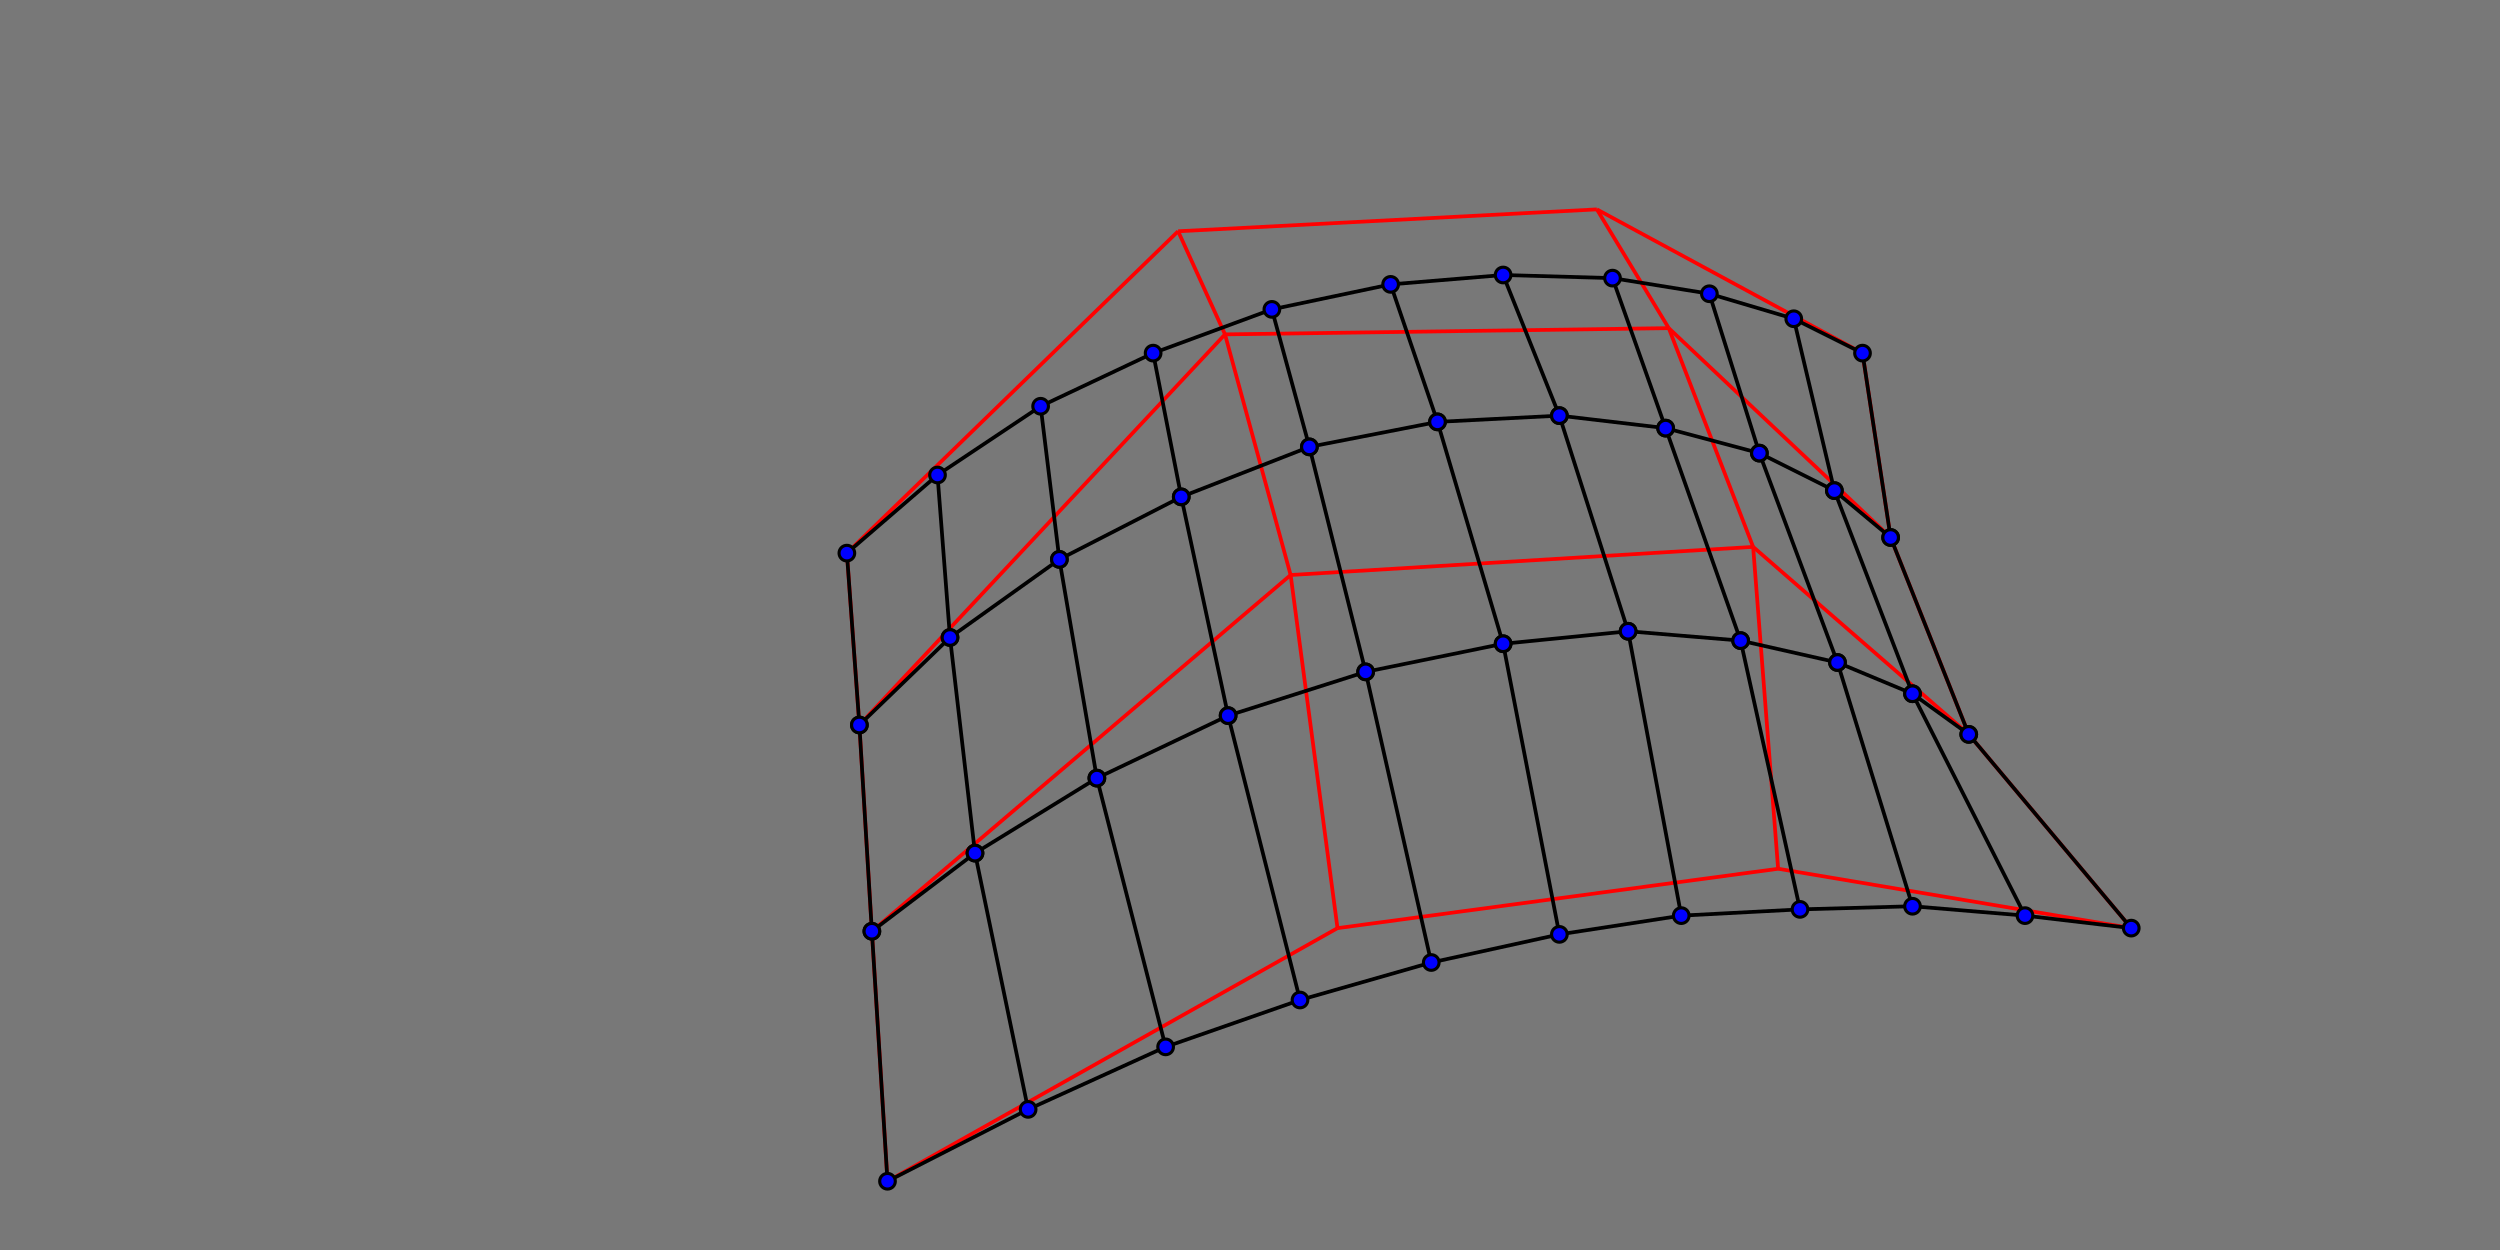 <svg version="1.1" xmlns:xlink="http://www.w3.org/1999/xlink" xmlns="http://www.w3.org/2000/svg" width="800" height="400">
    <rect width="800" height="400" stroke="black" stroke-width="0" fill="rgb(120,120,120)"/>
    <line x1="271" y1="177" x2="377" y2="74" style="stroke:rgb(255,0,0);stroke-width:1.2" />
    <line x1="377" y1="74" x2="511" y2="67" style="stroke:rgb(255,0,0);stroke-width:1.2" />
    <line x1="511" y1="67" x2="596" y2="113" style="stroke:rgb(255,0,0);stroke-width:1.2" />
    <line x1="275" y1="232" x2="392" y2="107" style="stroke:rgb(255,0,0);stroke-width:1.2" />
    <line x1="392" y1="107" x2="534" y2="105" style="stroke:rgb(255,0,0);stroke-width:1.2" />
    <line x1="534" y1="105" x2="605" y2="172" style="stroke:rgb(255,0,0);stroke-width:1.2" />
    <line x1="279" y1="298" x2="413" y2="184" style="stroke:rgb(255,0,0);stroke-width:1.2" />
    <line x1="413" y1="184" x2="561" y2="175" style="stroke:rgb(255,0,0);stroke-width:1.2" />
    <line x1="561" y1="175" x2="630" y2="235" style="stroke:rgb(255,0,0);stroke-width:1.2" />
    <line x1="284" y1="378" x2="428" y2="297" style="stroke:rgb(255,0,0);stroke-width:1.2" />
    <line x1="428" y1="297" x2="569" y2="278" style="stroke:rgb(255,0,0);stroke-width:1.2" />
    <line x1="569" y1="278" x2="682" y2="297" style="stroke:rgb(255,0,0);stroke-width:1.2" />
    <line x1="271" y1="177" x2="275" y2="232" style="stroke:rgb(255,0,0);stroke-width:1.2" />
    <line x1="377" y1="74" x2="392" y2="107" style="stroke:rgb(255,0,0);stroke-width:1.2" />
    <line x1="511" y1="67" x2="534" y2="105" style="stroke:rgb(255,0,0);stroke-width:1.2" />
    <line x1="596" y1="113" x2="605" y2="172" style="stroke:rgb(255,0,0);stroke-width:1.2" />
    <line x1="275" y1="232" x2="279" y2="298" style="stroke:rgb(255,0,0);stroke-width:1.2" />
    <line x1="392" y1="107" x2="413" y2="184" style="stroke:rgb(255,0,0);stroke-width:1.2" />
    <line x1="534" y1="105" x2="561" y2="175" style="stroke:rgb(255,0,0);stroke-width:1.2" />
    <line x1="605" y1="172" x2="630" y2="235" style="stroke:rgb(255,0,0);stroke-width:1.2" />
    <line x1="279" y1="298" x2="284" y2="378" style="stroke:rgb(255,0,0);stroke-width:1.2" />
    <line x1="413" y1="184" x2="428" y2="297" style="stroke:rgb(255,0,0);stroke-width:1.2" />
    <line x1="561" y1="175" x2="569" y2="278" style="stroke:rgb(255,0,0);stroke-width:1.2" />
    <line x1="630" y1="235" x2="682" y2="297" style="stroke:rgb(255,0,0);stroke-width:1.2" />
    <line x1="271" y1="177" x2="300" y2="152" style="stroke:rgb(0,0,0);stroke-width:1.2" />
    <line x1="300" y1="152" x2="333" y2="130" style="stroke:rgb(0,0,0);stroke-width:1.2" />
    <line x1="333" y1="130" x2="369" y2="113" style="stroke:rgb(0,0,0);stroke-width:1.2" />
    <line x1="369" y1="113" x2="407" y2="99" style="stroke:rgb(0,0,0);stroke-width:1.2" />
    <line x1="407" y1="99" x2="445" y2="91" style="stroke:rgb(0,0,0);stroke-width:1.2" />
    <line x1="445" y1="91" x2="481" y2="88" style="stroke:rgb(0,0,0);stroke-width:1.2" />
    <line x1="481" y1="88" x2="516" y2="89" style="stroke:rgb(0,0,0);stroke-width:1.2" />
    <line x1="516" y1="89" x2="547" y2="94" style="stroke:rgb(0,0,0);stroke-width:1.2" />
    <line x1="547" y1="94" x2="574" y2="102" style="stroke:rgb(0,0,0);stroke-width:1.2" />
    <line x1="574" y1="102" x2="596" y2="113" style="stroke:rgb(0,0,0);stroke-width:1.2" />
    <line x1="275" y1="232" x2="304" y2="204" style="stroke:rgb(0,0,0);stroke-width:1.2" />
    <line x1="304" y1="204" x2="339" y2="179" style="stroke:rgb(0,0,0);stroke-width:1.2" />
    <line x1="339" y1="179" x2="378" y2="159" style="stroke:rgb(0,0,0);stroke-width:1.2" />
    <line x1="378" y1="159" x2="419" y2="143" style="stroke:rgb(0,0,0);stroke-width:1.2" />
    <line x1="419" y1="143" x2="460" y2="135" style="stroke:rgb(0,0,0);stroke-width:1.2" />
    <line x1="460" y1="135" x2="499" y2="133" style="stroke:rgb(0,0,0);stroke-width:1.2" />
    <line x1="499" y1="133" x2="533" y2="137" style="stroke:rgb(0,0,0);stroke-width:1.2" />
    <line x1="533" y1="137" x2="563" y2="145" style="stroke:rgb(0,0,0);stroke-width:1.2" />
    <line x1="563" y1="145" x2="587" y2="157" style="stroke:rgb(0,0,0);stroke-width:1.2" />
    <line x1="587" y1="157" x2="605" y2="172" style="stroke:rgb(0,0,0);stroke-width:1.2" />
    <line x1="279" y1="298" x2="312" y2="273" style="stroke:rgb(0,0,0);stroke-width:1.2" />
    <line x1="312" y1="273" x2="351" y2="249" style="stroke:rgb(0,0,0);stroke-width:1.2" />
    <line x1="351" y1="249" x2="393" y2="229" style="stroke:rgb(0,0,0);stroke-width:1.2" />
    <line x1="393" y1="229" x2="437" y2="215" style="stroke:rgb(0,0,0);stroke-width:1.2" />
    <line x1="437" y1="215" x2="481" y2="206" style="stroke:rgb(0,0,0);stroke-width:1.2" />
    <line x1="481" y1="206" x2="521" y2="202" style="stroke:rgb(0,0,0);stroke-width:1.2" />
    <line x1="521" y1="202" x2="557" y2="205" style="stroke:rgb(0,0,0);stroke-width:1.2" />
    <line x1="557" y1="205" x2="588" y2="212" style="stroke:rgb(0,0,0);stroke-width:1.2" />
    <line x1="588" y1="212" x2="612" y2="222" style="stroke:rgb(0,0,0);stroke-width:1.2" />
    <line x1="612" y1="222" x2="630" y2="235" style="stroke:rgb(0,0,0);stroke-width:1.2" />
    <line x1="284" y1="378" x2="329" y2="355" style="stroke:rgb(0,0,0);stroke-width:1.2" />
    <line x1="329" y1="355" x2="373" y2="335" style="stroke:rgb(0,0,0);stroke-width:1.2" />
    <line x1="373" y1="335" x2="416" y2="320" style="stroke:rgb(0,0,0);stroke-width:1.2" />
    <line x1="416" y1="320" x2="458" y2="308" style="stroke:rgb(0,0,0);stroke-width:1.2" />
    <line x1="458" y1="308" x2="499" y2="299" style="stroke:rgb(0,0,0);stroke-width:1.2" />
    <line x1="499" y1="299" x2="538" y2="293" style="stroke:rgb(0,0,0);stroke-width:1.2" />
    <line x1="538" y1="293" x2="576" y2="291" style="stroke:rgb(0,0,0);stroke-width:1.2" />
    <line x1="576" y1="291" x2="612" y2="290" style="stroke:rgb(0,0,0);stroke-width:1.2" />
    <line x1="612" y1="290" x2="648" y2="293" style="stroke:rgb(0,0,0);stroke-width:1.2" />
    <line x1="648" y1="293" x2="682" y2="297" style="stroke:rgb(0,0,0);stroke-width:1.2" />
    <line x1="271" y1="177" x2="275" y2="232" style="stroke:rgb(0,0,0);stroke-width:1.2" />
    <circle cx="271" cy="177" r="2.5" stroke="black" stroke-width="1" fill="blue" />
    <circle cx="275" cy="232" r="2.5" stroke="black" stroke-width="1" fill="blue" />
    <line x1="300" y1="152" x2="304" y2="204" style="stroke:rgb(0,0,0);stroke-width:1.2" />
    <circle cx="300" cy="152" r="2.5" stroke="black" stroke-width="1" fill="blue" />
    <circle cx="304" cy="204" r="2.5" stroke="black" stroke-width="1" fill="blue" />
    <line x1="333" y1="130" x2="339" y2="179" style="stroke:rgb(0,0,0);stroke-width:1.2" />
    <circle cx="333" cy="130" r="2.5" stroke="black" stroke-width="1" fill="blue" />
    <circle cx="339" cy="179" r="2.5" stroke="black" stroke-width="1" fill="blue" />
    <line x1="369" y1="113" x2="378" y2="159" style="stroke:rgb(0,0,0);stroke-width:1.2" />
    <circle cx="369" cy="113" r="2.5" stroke="black" stroke-width="1" fill="blue" />
    <circle cx="378" cy="159" r="2.5" stroke="black" stroke-width="1" fill="blue" />
    <line x1="407" y1="99" x2="419" y2="143" style="stroke:rgb(0,0,0);stroke-width:1.2" />
    <circle cx="407" cy="99" r="2.5" stroke="black" stroke-width="1" fill="blue" />
    <circle cx="419" cy="143" r="2.5" stroke="black" stroke-width="1" fill="blue" />
    <line x1="445" y1="91" x2="460" y2="135" style="stroke:rgb(0,0,0);stroke-width:1.2" />
    <circle cx="445" cy="91" r="2.5" stroke="black" stroke-width="1" fill="blue" />
    <circle cx="460" cy="135" r="2.5" stroke="black" stroke-width="1" fill="blue" />
    <line x1="481" y1="88" x2="499" y2="133" style="stroke:rgb(0,0,0);stroke-width:1.2" />
    <circle cx="481" cy="88" r="2.5" stroke="black" stroke-width="1" fill="blue" />
    <circle cx="499" cy="133" r="2.5" stroke="black" stroke-width="1" fill="blue" />
    <line x1="516" y1="89" x2="533" y2="137" style="stroke:rgb(0,0,0);stroke-width:1.2" />
    <circle cx="516" cy="89" r="2.5" stroke="black" stroke-width="1" fill="blue" />
    <circle cx="533" cy="137" r="2.5" stroke="black" stroke-width="1" fill="blue" />
    <line x1="547" y1="94" x2="563" y2="145" style="stroke:rgb(0,0,0);stroke-width:1.2" />
    <circle cx="547" cy="94" r="2.5" stroke="black" stroke-width="1" fill="blue" />
    <circle cx="563" cy="145" r="2.5" stroke="black" stroke-width="1" fill="blue" />
    <line x1="574" y1="102" x2="587" y2="157" style="stroke:rgb(0,0,0);stroke-width:1.2" />
    <circle cx="574" cy="102" r="2.5" stroke="black" stroke-width="1" fill="blue" />
    <circle cx="587" cy="157" r="2.5" stroke="black" stroke-width="1" fill="blue" />
    <line x1="596" y1="113" x2="605" y2="172" style="stroke:rgb(0,0,0);stroke-width:1.2" />
    <circle cx="596" cy="113" r="2.5" stroke="black" stroke-width="1" fill="blue" />
    <circle cx="605" cy="172" r="2.5" stroke="black" stroke-width="1" fill="blue" />
    <line x1="275" y1="232" x2="279" y2="298" style="stroke:rgb(0,0,0);stroke-width:1.2" />
    <circle cx="275" cy="232" r="2.5" stroke="black" stroke-width="1" fill="blue" />
    <circle cx="279" cy="298" r="2.5" stroke="black" stroke-width="1" fill="blue" />
    <line x1="304" y1="204" x2="312" y2="273" style="stroke:rgb(0,0,0);stroke-width:1.2" />
    <circle cx="304" cy="204" r="2.5" stroke="black" stroke-width="1" fill="blue" />
    <circle cx="312" cy="273" r="2.5" stroke="black" stroke-width="1" fill="blue" />
    <line x1="339" y1="179" x2="351" y2="249" style="stroke:rgb(0,0,0);stroke-width:1.2" />
    <circle cx="339" cy="179" r="2.5" stroke="black" stroke-width="1" fill="blue" />
    <circle cx="351" cy="249" r="2.5" stroke="black" stroke-width="1" fill="blue" />
    <line x1="378" y1="159" x2="393" y2="229" style="stroke:rgb(0,0,0);stroke-width:1.2" />
    <circle cx="378" cy="159" r="2.5" stroke="black" stroke-width="1" fill="blue" />
    <circle cx="393" cy="229" r="2.5" stroke="black" stroke-width="1" fill="blue" />
    <line x1="419" y1="143" x2="437" y2="215" style="stroke:rgb(0,0,0);stroke-width:1.2" />
    <circle cx="419" cy="143" r="2.5" stroke="black" stroke-width="1" fill="blue" />
    <circle cx="437" cy="215" r="2.5" stroke="black" stroke-width="1" fill="blue" />
    <line x1="460" y1="135" x2="481" y2="206" style="stroke:rgb(0,0,0);stroke-width:1.2" />
    <circle cx="460" cy="135" r="2.5" stroke="black" stroke-width="1" fill="blue" />
    <circle cx="481" cy="206" r="2.5" stroke="black" stroke-width="1" fill="blue" />
    <line x1="499" y1="133" x2="521" y2="202" style="stroke:rgb(0,0,0);stroke-width:1.2" />
    <circle cx="499" cy="133" r="2.5" stroke="black" stroke-width="1" fill="blue" />
    <circle cx="521" cy="202" r="2.5" stroke="black" stroke-width="1" fill="blue" />
    <line x1="533" y1="137" x2="557" y2="205" style="stroke:rgb(0,0,0);stroke-width:1.2" />
    <circle cx="533" cy="137" r="2.5" stroke="black" stroke-width="1" fill="blue" />
    <circle cx="557" cy="205" r="2.5" stroke="black" stroke-width="1" fill="blue" />
    <line x1="563" y1="145" x2="588" y2="212" style="stroke:rgb(0,0,0);stroke-width:1.2" />
    <circle cx="563" cy="145" r="2.5" stroke="black" stroke-width="1" fill="blue" />
    <circle cx="588" cy="212" r="2.5" stroke="black" stroke-width="1" fill="blue" />
    <line x1="587" y1="157" x2="612" y2="222" style="stroke:rgb(0,0,0);stroke-width:1.2" />
    <circle cx="587" cy="157" r="2.5" stroke="black" stroke-width="1" fill="blue" />
    <circle cx="612" cy="222" r="2.5" stroke="black" stroke-width="1" fill="blue" />
    <line x1="605" y1="172" x2="630" y2="235" style="stroke:rgb(0,0,0);stroke-width:1.2" />
    <circle cx="605" cy="172" r="2.5" stroke="black" stroke-width="1" fill="blue" />
    <circle cx="630" cy="235" r="2.5" stroke="black" stroke-width="1" fill="blue" />
    <line x1="279" y1="298" x2="284" y2="378" style="stroke:rgb(0,0,0);stroke-width:1.2" />
    <circle cx="279" cy="298" r="2.5" stroke="black" stroke-width="1" fill="blue" />
    <circle cx="284" cy="378" r="2.5" stroke="black" stroke-width="1" fill="blue" />
    <line x1="312" y1="273" x2="329" y2="355" style="stroke:rgb(0,0,0);stroke-width:1.2" />
    <circle cx="312" cy="273" r="2.5" stroke="black" stroke-width="1" fill="blue" />
    <circle cx="329" cy="355" r="2.5" stroke="black" stroke-width="1" fill="blue" />
    <line x1="351" y1="249" x2="373" y2="335" style="stroke:rgb(0,0,0);stroke-width:1.2" />
    <circle cx="351" cy="249" r="2.5" stroke="black" stroke-width="1" fill="blue" />
    <circle cx="373" cy="335" r="2.5" stroke="black" stroke-width="1" fill="blue" />
    <line x1="393" y1="229" x2="416" y2="320" style="stroke:rgb(0,0,0);stroke-width:1.2" />
    <circle cx="393" cy="229" r="2.5" stroke="black" stroke-width="1" fill="blue" />
    <circle cx="416" cy="320" r="2.5" stroke="black" stroke-width="1" fill="blue" />
    <line x1="437" y1="215" x2="458" y2="308" style="stroke:rgb(0,0,0);stroke-width:1.2" />
    <circle cx="437" cy="215" r="2.5" stroke="black" stroke-width="1" fill="blue" />
    <circle cx="458" cy="308" r="2.5" stroke="black" stroke-width="1" fill="blue" />
    <line x1="481" y1="206" x2="499" y2="299" style="stroke:rgb(0,0,0);stroke-width:1.2" />
    <circle cx="481" cy="206" r="2.5" stroke="black" stroke-width="1" fill="blue" />
    <circle cx="499" cy="299" r="2.5" stroke="black" stroke-width="1" fill="blue" />
    <line x1="521" y1="202" x2="538" y2="293" style="stroke:rgb(0,0,0);stroke-width:1.2" />
    <circle cx="521" cy="202" r="2.5" stroke="black" stroke-width="1" fill="blue" />
    <circle cx="538" cy="293" r="2.5" stroke="black" stroke-width="1" fill="blue" />
    <line x1="557" y1="205" x2="576" y2="291" style="stroke:rgb(0,0,0);stroke-width:1.2" />
    <circle cx="557" cy="205" r="2.5" stroke="black" stroke-width="1" fill="blue" />
    <circle cx="576" cy="291" r="2.5" stroke="black" stroke-width="1" fill="blue" />
    <line x1="588" y1="212" x2="612" y2="290" style="stroke:rgb(0,0,0);stroke-width:1.2" />
    <circle cx="588" cy="212" r="2.5" stroke="black" stroke-width="1" fill="blue" />
    <circle cx="612" cy="290" r="2.5" stroke="black" stroke-width="1" fill="blue" />
    <line x1="612" y1="222" x2="648" y2="293" style="stroke:rgb(0,0,0);stroke-width:1.2" />
    <circle cx="612" cy="222" r="2.5" stroke="black" stroke-width="1" fill="blue" />
    <circle cx="648" cy="293" r="2.5" stroke="black" stroke-width="1" fill="blue" />
    <line x1="630" y1="235" x2="682" y2="297" style="stroke:rgb(0,0,0);stroke-width:1.2" />
    <circle cx="630" cy="235" r="2.5" stroke="black" stroke-width="1" fill="blue" />
    <circle cx="682" cy="297" r="2.5" stroke="black" stroke-width="1" fill="blue" />
</svg>